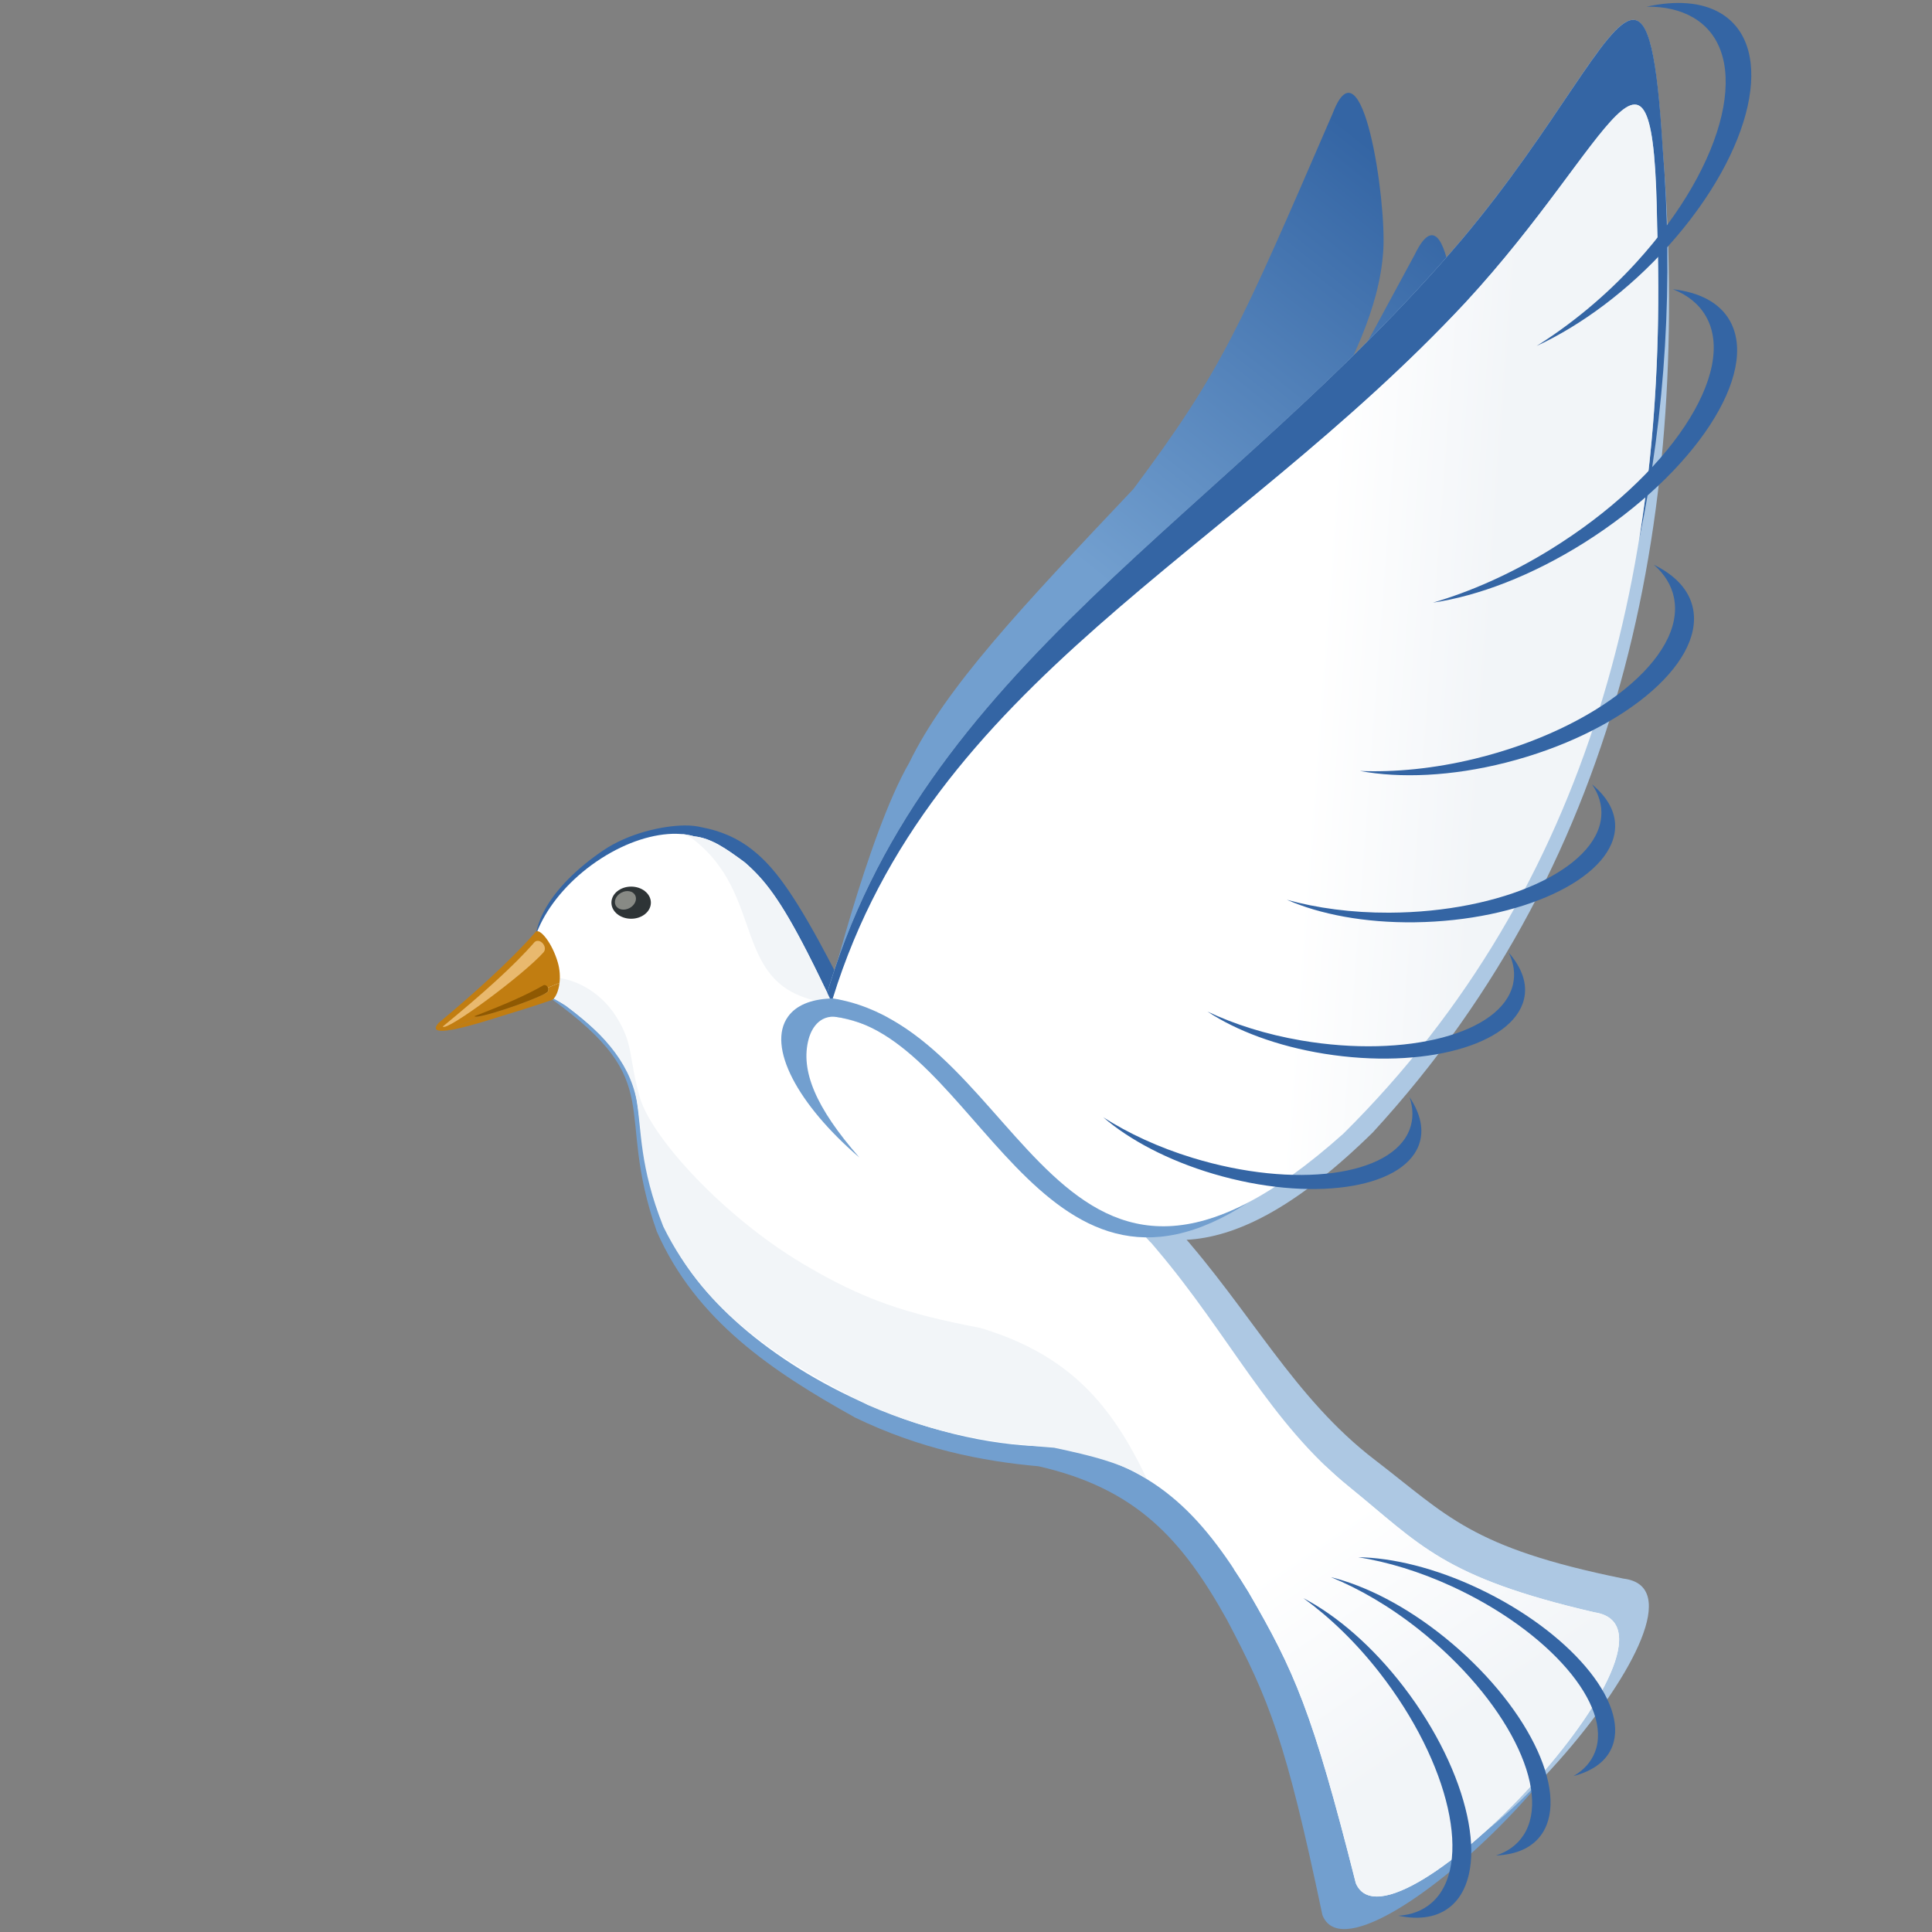 <?xml version="1.0" encoding="UTF-8" standalone="no"?>
<!-- Created with Inkscape (http://www.inkscape.org/) -->

<svg
   xmlns:dc="http://purl.org/dc/elements/1.1/"
   xmlns:cc="http://creativecommons.org/ns#"
   xmlns:rdf="http://www.w3.org/1999/02/22-rdf-syntax-ns#"
   xmlns:svg="http://www.w3.org/2000/svg"
   xmlns="http://www.w3.org/2000/svg"
   xmlns:xlink="http://www.w3.org/1999/xlink"
   xmlns:sodipodi="http://sodipodi.sourceforge.net/DTD/sodipodi-0.dtd"
   xmlns:inkscape="http://www.inkscape.org/namespaces/inkscape"
   id="svg2"
   sodipodi:docname="openclipart_42_dove_normal_tmp.svg"
   inkscape:export-filename="D:\Cliparts\dove.png"
   viewBox="0 0 306 306"
   inkscape:export-xdpi="92.647057"
   version="1.1"
   inkscape:output_extension="org.inkscape.output.svg.inkscape"
   inkscape:export-ydpi="92.647057"
   inkscape:version="0.91 r13725"
   width="306"
   height="306">
  <rect x="0" y="0" width="306" height="306" fill="#808080" stroke="none"/>
  <title
     id="title5951">White Dove</title>
  <defs
     id="defs4">
    <linearGradient
       id="linearGradient4181"
       inkscape:collect="always">
      <stop
         id="stop4183"
         style="stop-color:#3465a4"
         offset="0" />
      <stop
         id="stop4185"
         style="stop-color:#729fcf"
         offset="1" />
    </linearGradient>
    <linearGradient
       id="linearGradient5350">
      <stop
         id="stop5352"
         style="stop-color:#f2f5f8"
         offset="0" />
      <stop
         id="stop5354"
         style="stop-color:#ffffff"
         offset="1" />
    </linearGradient>
    <linearGradient
       id="linearGradient5927"
       y2="96.282"
       xlink:href="#linearGradient4181"
       gradientUnits="userSpaceOnUse"
       x2="165.23"
       y1="33.529"
       x1="215.31"
       inkscape:collect="always" />
    <linearGradient
       id="linearGradient5933"
       y2="291.97"
       xlink:href="#linearGradient5350"
       gradientUnits="userSpaceOnUse"
       x2="231.07"
       gradientTransform="translate(-27.913,734.96)"
       y1="202.82"
       x1="109.6"
       inkscape:collect="always" />
    <linearGradient
       id="linearGradient5935"
       y2="257.21"
       xlink:href="#linearGradient5350"
       gradientUnits="userSpaceOnUse"
       x2="204.49"
       gradientTransform="translate(-27.913,734.96)"
       y1="287.71"
       x1="225.35"
       inkscape:collect="always" />
    <linearGradient
       id="linearGradient5937"
       y2="129.89"
       xlink:href="#linearGradient5350"
       gradientUnits="userSpaceOnUse"
       x2="207.08"
       gradientTransform="translate(-27.913,734.96)"
       y1="131.91"
       x1="234.36"
       inkscape:collect="always" />
    <linearGradient
       inkscape:collect="always"
       xlink:href="#linearGradient4181"
       id="linearGradient3415"
       gradientUnits="userSpaceOnUse"
       x1="215.31"
       y1="33.529"
       x2="165.23"
       y2="96.282" />
    <linearGradient
       inkscape:collect="always"
       xlink:href="#linearGradient4181"
       id="linearGradient3417"
       gradientUnits="userSpaceOnUse"
       x1="215.31"
       y1="33.529"
       x2="165.23"
       y2="96.282" />
  </defs>
  <sodipodi:namedview
     id="base"
     bordercolor="#666666"
     inkscape:pageshadow="2"
     inkscape:window-y="-8"
     pagecolor="#ffffff"
     inkscape:window-height="660"
     inkscape:window-maximized="1"
     inkscape:zoom="1.7146184"
     inkscape:window-x="1272"
     showgrid="false"
     borderopacity="1.0"
     inkscape:current-layer="g5874"
     inkscape:cx="30.32424"
     inkscape:cy="163.59458"
     inkscape:showpageshadow="false"
     inkscape:window-width="1280"
     inkscape:pageopacity="0.0"
     inkscape:document-units="px" />
  <g
     id="layer1"
     inkscape:label="Calque 1"
     inkscape:groupmode="layer"
     transform="translate(0,-746.36)">
    <g
       id="g5874"
       transform="translate(28.501,-1.0125e-5)">
      <path
         id="path4692-6-5"
         sodipodi:nodetypes="csscccccccscsccssscccc"
         style="fill:#729fcf"
         d="m 80.097,879.24 c -3.514,-0.191 -7.823,0.94 -12.054,3.424 -8.462,4.967 -10.9,10.905 -11.213,16.89 -0.072,1.389 0.091,3.413 1.93,4.965 18.778,13.531 9.876,17.344 16.765,36.891 6.231,14.133 18.363,22.218 31.435,29.485 10.155,4.902 19.918,6.887 29.057,7.707 15.463,3.526 22.712,11.571 29.797,24.281 6.75,12.798 9.33,19.172 15.13,46.772 5.129,13.462 57.465,-37.936 39.477,-41.351 -23.834,-6.553 -27.098,-11.818 -38.012,-21.422 -12.121,-10.665 -17.936,-24.703 -28.871,-38.724 -0.256,-0.345 -0.531,-0.689 -0.803,-1.033 -0.091,-0.114 -0.195,-0.231 -0.3,-0.325 -3.889,-4.839 -9.233,-9.573 -15.679,-13.736 -0.039,-0.032 -0.082,-0.068 -0.121,-0.098 -3.355,-2.692 -8.288,-5.68 -15.152,-8.961 -15.512,-7.415 -15.039,-11.39 -21.382,-25.1 -4.047,-8.746 -6.288,-12.634 -9.354,-14.701 -2.421,-2.472 -5.154,-4.049 -7.827,-4.444 -0.873,-0.279 -1.799,-0.465 -2.825,-0.52 l 3e-5,-3.1e-4 z"
         inkscape:connector-curvature="0" />
      <path
         id="path3968"
         sodipodi:nodetypes="csscccccsccc"
         style="fill:#3465a4"
         d="m 79.899,877.1 c -3.518,0.047 -8.875,1.232 -12.929,3.995 -8.107,5.528 -13.608,13.338 -9.103,19.705 1.256,1.776 3.045,3.477 5.281,3.987 16.981,12.403 8.399,15.557 16.594,34.594 0.181,0.315 0.386,0.61 0.625,0.906 4.19,9.204 15.179,18.853 29.844,25.312 l 0,-54.969 c -3.333,-3.599 -5.087,-8.047 -9.031,-15.25 -4.629,-8.452 -7.458,-11.927 -10.188,-14.156 -2.739,-2.272 -5.649,-3.318 -8.25,-3.812 -0.89,-0.219 -1.816,-0.326 -2.844,-0.312 z"
         inkscape:connector-curvature="0" />
      <path
         id="path4692-6"
         style="fill:#adc8e3"
         d="m 149.87,933.45 0,40.656 c 10.977,3.393 17.342,10.46 23.906,20.562 7.6,12.312 10.598,18.512 18.25,45.656 6.027,13.084 54.771,-41.746 36.594,-43.937 -24.222,-4.927 -27.836,-9.968 -39.375,-18.812 -12.814,-9.822 -19.548,-23.438 -31.406,-36.688 -0.279,-0.327 -0.581,-0.644 -0.875,-0.969 -0.099,-0.108 -0.233,-0.226 -0.344,-0.312 -1.951,-2.116 -4.217,-4.171 -6.75,-6.156 z"
         inkscape:connector-curvature="0" />
      <g
         id="g5240"
         style="fill:url(#linearGradient5927)"
         transform="translate(-27.913,734.96)">
        <path
           id="rect4773-0"
           sodipodi:nodetypes="cccccccc"
           style="fill:url(#linearGradient3415)"
           d="m 130.11,171.1 c 0,0 6.654,-27.371 13.295,-38.865 5.786,-11.894 17.545,-24.384 35.523,-43.386 14.072,-18.897 16.754,-25.289 31.574,-59.52 4.665,-12.223 8.525,13.636 8,21.758 -0.614,9.487 -5.418,18.24 -9.67,26.633 -17.423,34.387 -63.906,97.108 -63.906,97.108 l -14.816,-3.727 z"
           inkscape:connector-curvature="0" />
        <path
           id="rect4773-9-2"
           sodipodi:nodetypes="cccccccc"
           style="fill:url(#linearGradient3417)"
           d="m 130.63,185.39 c 0,0 9.668,-26.573 17.265,-37.41 6.778,-11.313 19.562,-22.678 39.099,-39.959 15.633,-17.531 18.85,-23.65 36.53,-56.375 5.688,-11.742 7.344,14.344 6.131,22.379 -1.416,9.386 -6.949,17.662 -11.901,25.629 -20.288,32.644 -71.956,90.852 -71.956,90.852 l -15.169,-5.117 z"
           inkscape:connector-curvature="0" />
      </g>
      <path
         id="path4692"
         sodipodi:nodetypes="csscccsccccscsccscsccc"
         style="fill:#ffffff"
         d="m 78.618,878.42 c -3.518,-0.05 -7.779,1.254 -11.906,3.906 -8.256,5.304 -12.92,14.014 -10.438,19.469 0.901,1.98 2.623,2.38 4.844,3.844 16.813,12.641 7.986,15.777 15.656,35.031 0.172,0.32 0.363,0.635 0.594,0.938 4.172,9.874 15.965,20.449 31.781,27.312 10.344,4.489 20.643,6.63 29.344,6.531 15.772,2.641 23.159,10.648 30.75,23.062 7.26,12.516 10.094,18.781 17,46.125 5.667,13.244 55.891,-40.218 37.781,-42.906 -24.078,-5.589 -27.551,-10.718 -38.844,-19.875 -12.54,-10.169 -18.916,-23.962 -30.406,-37.531 -0.27,-0.334 -0.559,-0.667 -0.844,-1 -0.096,-0.11 -0.204,-0.223 -0.312,-0.312 -1.454,-1.666 -3.102,-3.302 -4.906,-4.906 0.004,-6.403 -7.586,-16.163 -19.281,-23.969 -9.749,-6.507 -19.798,-9.966 -26.469,-9.625 -1.026,-2.1 -2.119,-4.433 -3.562,-7.25 -4.395,-8.576 -6.881,-11.657 -9.938,-14.312 -2.966,-2.194 -5.312,-3.838 -8,-4.125 -0.884,-0.244 -1.816,-0.392 -2.844,-0.406 z"
         inkscape:connector-curvature="0" />
      <g
         id="g5488"
         transform="translate(-27.913,734.96)">
        <path
           id="path5175"
           style="fill:#2e3436"
           transform="translate(-0.268,953.56)"
           d="m 102.77,-799.19 c 0,1.405 -1.399,2.545 -3.125,2.545 -1.726,0 -3.125,-1.139 -3.125,-2.545 0,-1.405 1.399,-2.545 3.125,-2.545 1.726,0 3.125,1.139 3.125,2.545 z"
           inkscape:connector-curvature="0" />
        <path
           id="path5175-4"
           style="fill:#888a85"
           transform="matrix(0.492,-0.261,0.255,0.48,253.24,563.62)"
           d="m 102.77,-799.19 c 0,1.405 -1.399,2.545 -3.125,2.545 -1.726,0 -3.125,-1.139 -3.125,-2.545 0,-1.405 1.399,-2.545 3.125,-2.545 1.726,0 3.125,1.139 3.125,2.545 z"
           inkscape:connector-curvature="0" />
      </g>
      <path
         id="path4692-3"
         sodipodi:nodetypes="ccscccccccszsc"
         style="fill:#f2f5f8"
         d="m 58.087,901.13 c -0.664,0.029 -1.324,0.12 -1.938,0.312 0.045,0.113 0.075,0.233 0.125,0.344 0.901,1.98 2.578,2.38 4.844,3.844 5.121,3.797 9.997,8.542 11.219,15.031 0.804,4.753 0.414,10.417 4.219,19.969 6.795,13.871 19.021,21.515 32.375,28.25 10.344,4.489 19.063,5.996 29.531,6.781 5.88,1.248 10.634,2.407 14.656,4.875 -5.585,-11.683 -12.156,-19.548 -26.312,-23.844 -11.924,-2.282 -18.599,-4.471 -28.281,-10.25 -12.399,-7.401 -23.93,-19.942 -25.717,-26.375 -1.787,-6.434 -0.941,-8.272 -3.689,-12.656 -2.78,-4.436 -7.381,-6.439 -11.031,-6.281 z"
         inkscape:connector-curvature="0" />
      <path
         id="path5360"
         style="fill:url(#linearGradient5933)"
         d="m 182.83,979.98 c 0.477,0.427 0.963,0.863 1.469,1.281 -0.498,-0.416 -0.989,-0.854 -1.469,-1.281 z"
         inkscape:connector-curvature="0" />
      <path
         id="path4692-0"
         style="fill:url(#linearGradient5935)"
         d="m 181.49,978.6 c -3.945,5.551 -9.237,11.427 -14.562,16.281 0.775,1.168 1.543,2.366 2.312,3.625 7.26,12.516 10.094,18.781 17,46.125 5.667,13.244 55.891,-40.218 37.781,-42.906 -24.078,-5.589 -27.551,-10.718 -38.844,-19.875 -1.293,-1.048 -2.514,-2.129 -3.688,-3.25 z"
         inkscape:connector-curvature="0" />
      <path
         id="path5489-5"
         style="fill:#3465a4"
         d="m 186.62,993 c 4.604,0.734 9.706,2.254 14.869,4.634 15.385,7.093 25.502,18.846 22.621,26.242 -0.62,1.591 -1.782,2.856 -3.392,3.784 3.055,-0.796 5.258,-2.362 6.157,-4.737 2.649,-6.995 -6.853,-18.194 -21.225,-24.983 -6.859,-3.24 -13.582,-4.855 -19.03,-4.94 z"
         inkscape:connector-curvature="0" />
      <path
         id="path5489-5-0"
         style="fill:#3465a4"
         d="m 182.3,996.16 c 4.471,1.828 9.257,4.59 13.9,8.268 13.834,10.956 21.241,25.571 16.57,32.638 -1.005,1.52 -2.479,2.575 -4.326,3.174 3.273,-0.128 5.87,-1.259 7.343,-3.533 4.341,-6.701 -2.576,-20.595 -15.461,-31.001 -6.149,-4.966 -12.549,-8.202 -18.027,-9.546 z"
         inkscape:connector-curvature="0" />
      <path
         id="path5489-5-0-0"
         style="fill:#3465a4"
         d="m 177.93,999.48 c 4.088,2.955 8.25,6.916 12.022,11.744 11.241,14.386 14.936,30.739 8.281,36.528 -1.432,1.246 -3.22,1.91 -5.267,2.028 3.381,0.713 6.338,0.262 8.45,-1.609 6.22,-5.512 2.834,-21.027 -7.582,-34.624 -4.971,-6.489 -10.658,-11.332 -15.904,-14.067 z"
         inkscape:connector-curvature="0" />
      <path
         id="rect4773-4"
         sodipodi:nodetypes="cccccc"
         style="fill:#adc8e3"
         d="m 101.55,907.1 c 14.103,-54.375 63.591,-78.169 101.53,-122.86 23.947,-28.474 29.357,-53.945 31.754,-14.407 4.558,56.036 -5.428,111.84 -45.909,155.89 -46.953,46.097 -54.247,-15.641 -87.374,-18.626 z"
         inkscape:connector-curvature="0" />
      <path
         id="path3116"
         style="fill:#3465a4"
         d="m 230.06,749.51 c -4.275,0.312 -12.002,16.923 -26.969,34.719 -37.345,43.99 -85.883,67.746 -100.84,120.34 0.229,-0.022 0.449,-0.05 0.688,-0.062 0.173,-0.009 0.354,0.004 0.531,0 15.601,-50.092 62.828,-70.19 100.19,-110.28 23.623,-25.586 29.783,-49.166 30.312,-12.094 0.587,16.8 -0.218,33.496 -2.875,49.75 4.256,-20.238 5.454,-41.114 3.75,-62.062 -0.899,-14.827 -2.216,-20.5 -4.781,-20.312 z"
         inkscape:connector-curvature="0" />
      <path
         id="path4053"
         sodipodi:nodetypes="cscccsccc"
         style="fill:#f2f5f8"
         d="m 79.399,878.45 c 0.316,0.09 0.638,0.206 0.969,0.344 0.2,0.083 0.39,0.151 0.594,0.25 12.216,9.086 5.907,23.699 21.188,26.094 l 0.812,-0.625 c -1.026,-2.1 -2.119,-4.433 -3.562,-7.25 -4.395,-8.576 -6.881,-11.657 -9.938,-14.312 -2.966,-2.194 -5.312,-3.838 -8,-4.125 -0.653,-0.18 -1.337,-0.315 -2.062,-0.375 z"
         inkscape:connector-curvature="0" />
      <path
         id="path4771"
         sodipodi:nodetypes="csscscccscccccc"
         style="fill:#729fcf"
         d="m 104.21,904.48 c -0.443,-0.008 -0.864,0.01 -1.281,0.031 -3.032,0.155 -5.339,1.079 -6.625,2.875 -3.39,4.733 1.541,13.926 11.312,22.312 -6.959,-7.941 -9.371,-13.812 -8.041,-18.768 0.242,-0.9 1.194,-3.625 4.041,-3.545 22.304,2.391 32.487,51.238 65.75,29.312 -8.382,4.407 -15.031,4.617 -20.75,2.469 0.941,-6.345 -6.82,-16.777 -19.188,-25.031 -9.14,-6.1 -18.579,-9.534 -25.219,-9.656 l 0,5e-5 z m 7.812,3 c 5.747,1.328 12.756,4.794 19.562,10.062 9.018,6.981 15.295,15.27 17,21.625 -13.796,-5.205 -22.197,-24.231 -36.562,-31.688 z"
         inkscape:connector-curvature="0" />
      <path
         id="rect4773"
         sodipodi:nodetypes="cccccccc"
         style="fill:url(#linearGradient5937)"
         d="m 103.4,904.49 c 15.541,-50.23 62.846,-70.129 100.25,-110.27 23.623,-25.586 29.784,-49.168 30.314,-12.096 1.836,52.591 -9.916,104.33 -49.674,143.77 -45.897,41.068 -50.093,-16.484 -80.893,-21.401 l 0.016,-0.03 -1.9e-4,-4e-5 -0.016,0.027 z"
         inkscape:connector-curvature="0" />
      <path
         id="path5489-5-7"
         style="fill:#3465a4"
         d="m 214.87,801.16 c 5.429,-3.405 10.894,-7.866 15.768,-13.205 14.524,-15.906 18.549,-33.286 9.029,-38.824 -2.048,-1.191 -4.548,-1.748 -7.371,-1.713 4.602,-1.007 8.695,-0.763 11.718,1.029 8.905,5.282 5.25,21.762 -8.191,36.78 -6.415,7.168 -13.919,12.669 -20.954,15.933 z"
         inkscape:connector-curvature="0" />
      <path
         id="path5489-5-7-2"
         style="fill:#3465a4"
         d="m 198.45,841.81 c 5.893,-1.718 12.287,-4.513 18.596,-8.407 18.798,-11.602 29.794,-28.185 24.594,-37.034 -1.119,-1.903 -2.885,-3.302 -5.175,-4.197 4.157,0.481 7.347,2.082 8.982,4.926 4.819,8.381 -5.477,24.159 -23.006,35.203 -8.366,5.271 -16.867,8.465 -23.991,9.508 z"
         inkscape:connector-curvature="0" />
      <path
         id="path5489-5-7-2-1"
         style="fill:#3465a4"
         d="m 186.9,868.47 c 5.499,0.221 11.733,-0.363 18.21,-1.943 19.299,-4.707 33.401,-16.122 31.524,-25.48 -0.404,-2.013 -1.503,-3.771 -3.191,-5.238 3.393,1.652 5.643,4.009 6.216,7.007 1.688,8.832 -11.589,19.742 -29.65,24.331 -8.62,2.19 -16.758,2.504 -23.109,1.324 z"
         inkscape:connector-curvature="0" />
      <path
         id="path5489-5-7-2-1-4"
         style="fill:#3465a4"
         d="m 175.32,888.87 c 4.698,1.303 10.23,2.072 16.22,2.046 17.847,-0.079 32.87,-6.903 33.572,-15.225 0.151,-1.79 -0.362,-3.505 -1.456,-5.092 2.522,2.09 3.881,4.547 3.631,7.207 -0.735,7.837 -14.919,14.4 -31.667,14.63 -7.993,0.11 -15.104,-1.275 -20.299,-3.566 z"
         inkscape:connector-curvature="0" />
      <path
         id="path5489-5-7-2-1-4-9"
         style="fill:#3465a4"
         d="m 162.75,906.58 c 4.214,1.996 9.281,3.625 14.886,4.579 16.701,2.842 31.689,-1.138 33.492,-8.868 0.388,-1.663 0.144,-3.363 -0.661,-5.038 2.071,2.383 3.003,4.92 2.403,7.387 -1.767,7.268 -15.935,11.138 -31.628,8.618 -7.49,-1.203 -13.949,-3.67 -18.492,-6.678 z"
         inkscape:connector-curvature="0" />
      <path
         id="path5489-5-7-2-1-4-9-9"
         style="fill:#3465a4"
         d="m 146.24,923.32 c 3.925,2.516 8.745,4.776 14.183,6.436 16.204,4.943 31.576,2.903 34.348,-4.535 0.596,-1.6 0.571,-3.317 -0.014,-5.081 1.751,2.627 2.353,5.262 1.444,7.633 -2.677,6.984 -17.222,9.02 -32.468,4.524 -7.276,-2.146 -13.369,-5.415 -17.493,-8.976 z"
         inkscape:connector-curvature="0" />
      <path
         id="rect4746-1"
         style="fill:#c17d11"
         d="m 60.118,902.04 -1.844,0.75 c 0.122,0.273 0.111,0.604 -0.156,0.781 -1.874,1.097 -7.773,3.128 -10.281,3.656 l -5.562,2.344 c 1.565,-0.182 3.998,-0.835 6.562,-1.625 5.13,-1.581 7.49,-2.303 10.188,-3.25 0.498,-0.384 0.941,-1.387 1.094,-2.656 z"
         inkscape:connector-curvature="0" />
      <path
         id="rect4746"
         style="fill:#c17d11"
         d="m 56.493,893.85 c -0.107,0.026 -0.189,0.093 -0.25,0.219 -3.877,4.442 -9.854,9.804 -15.281,14.312 -0.957,1.087 -0.273,1.381 1.312,1.188 l 0.031,0 5.531,-2.344 c 2.509,-0.529 8.407,-2.559 10.281,-3.656 0.267,-0.178 0.278,-0.508 0.156,-0.781 l 1.844,-0.75 c 0.116,-0.976 0.065,-2.104 -0.281,-3.281 -0.87,-2.955 -2.594,-5.091 -3.344,-4.906 z m 3.469,9.125 c -0.069,0.267 -0.158,0.499 -0.25,0.719 0.093,-0.216 0.181,-0.456 0.25,-0.719 z"
         inkscape:connector-curvature="0" />
      <path
         id="rect5221-4"
         sodipodi:nodetypes="cccc"
         style="fill:#8f5902"
         d="m 57.572,902.41 c 0.618,-0.228 1.068,0.795 0.532,1.152 -2.385,1.396 -11.353,4.357 -11.445,3.742 4.573,-1.754 8.313,-3.367 10.913,-4.893 z"
         inkscape:connector-curvature="0" />
      <path
         id="rect5221"
         sodipodi:nodetypes="cccc"
         style="fill:#e9b96e"
         d="m 56.188,895.55 c 0.85,-0.678 2.084,0.76 1.429,1.607 -3.011,3.458 -15.521,12.74 -15.982,11.786 6.252,-5.131 11.273,-9.616 14.554,-13.393 z"
         inkscape:connector-curvature="0" />
    </g>
  </g>
</svg>
